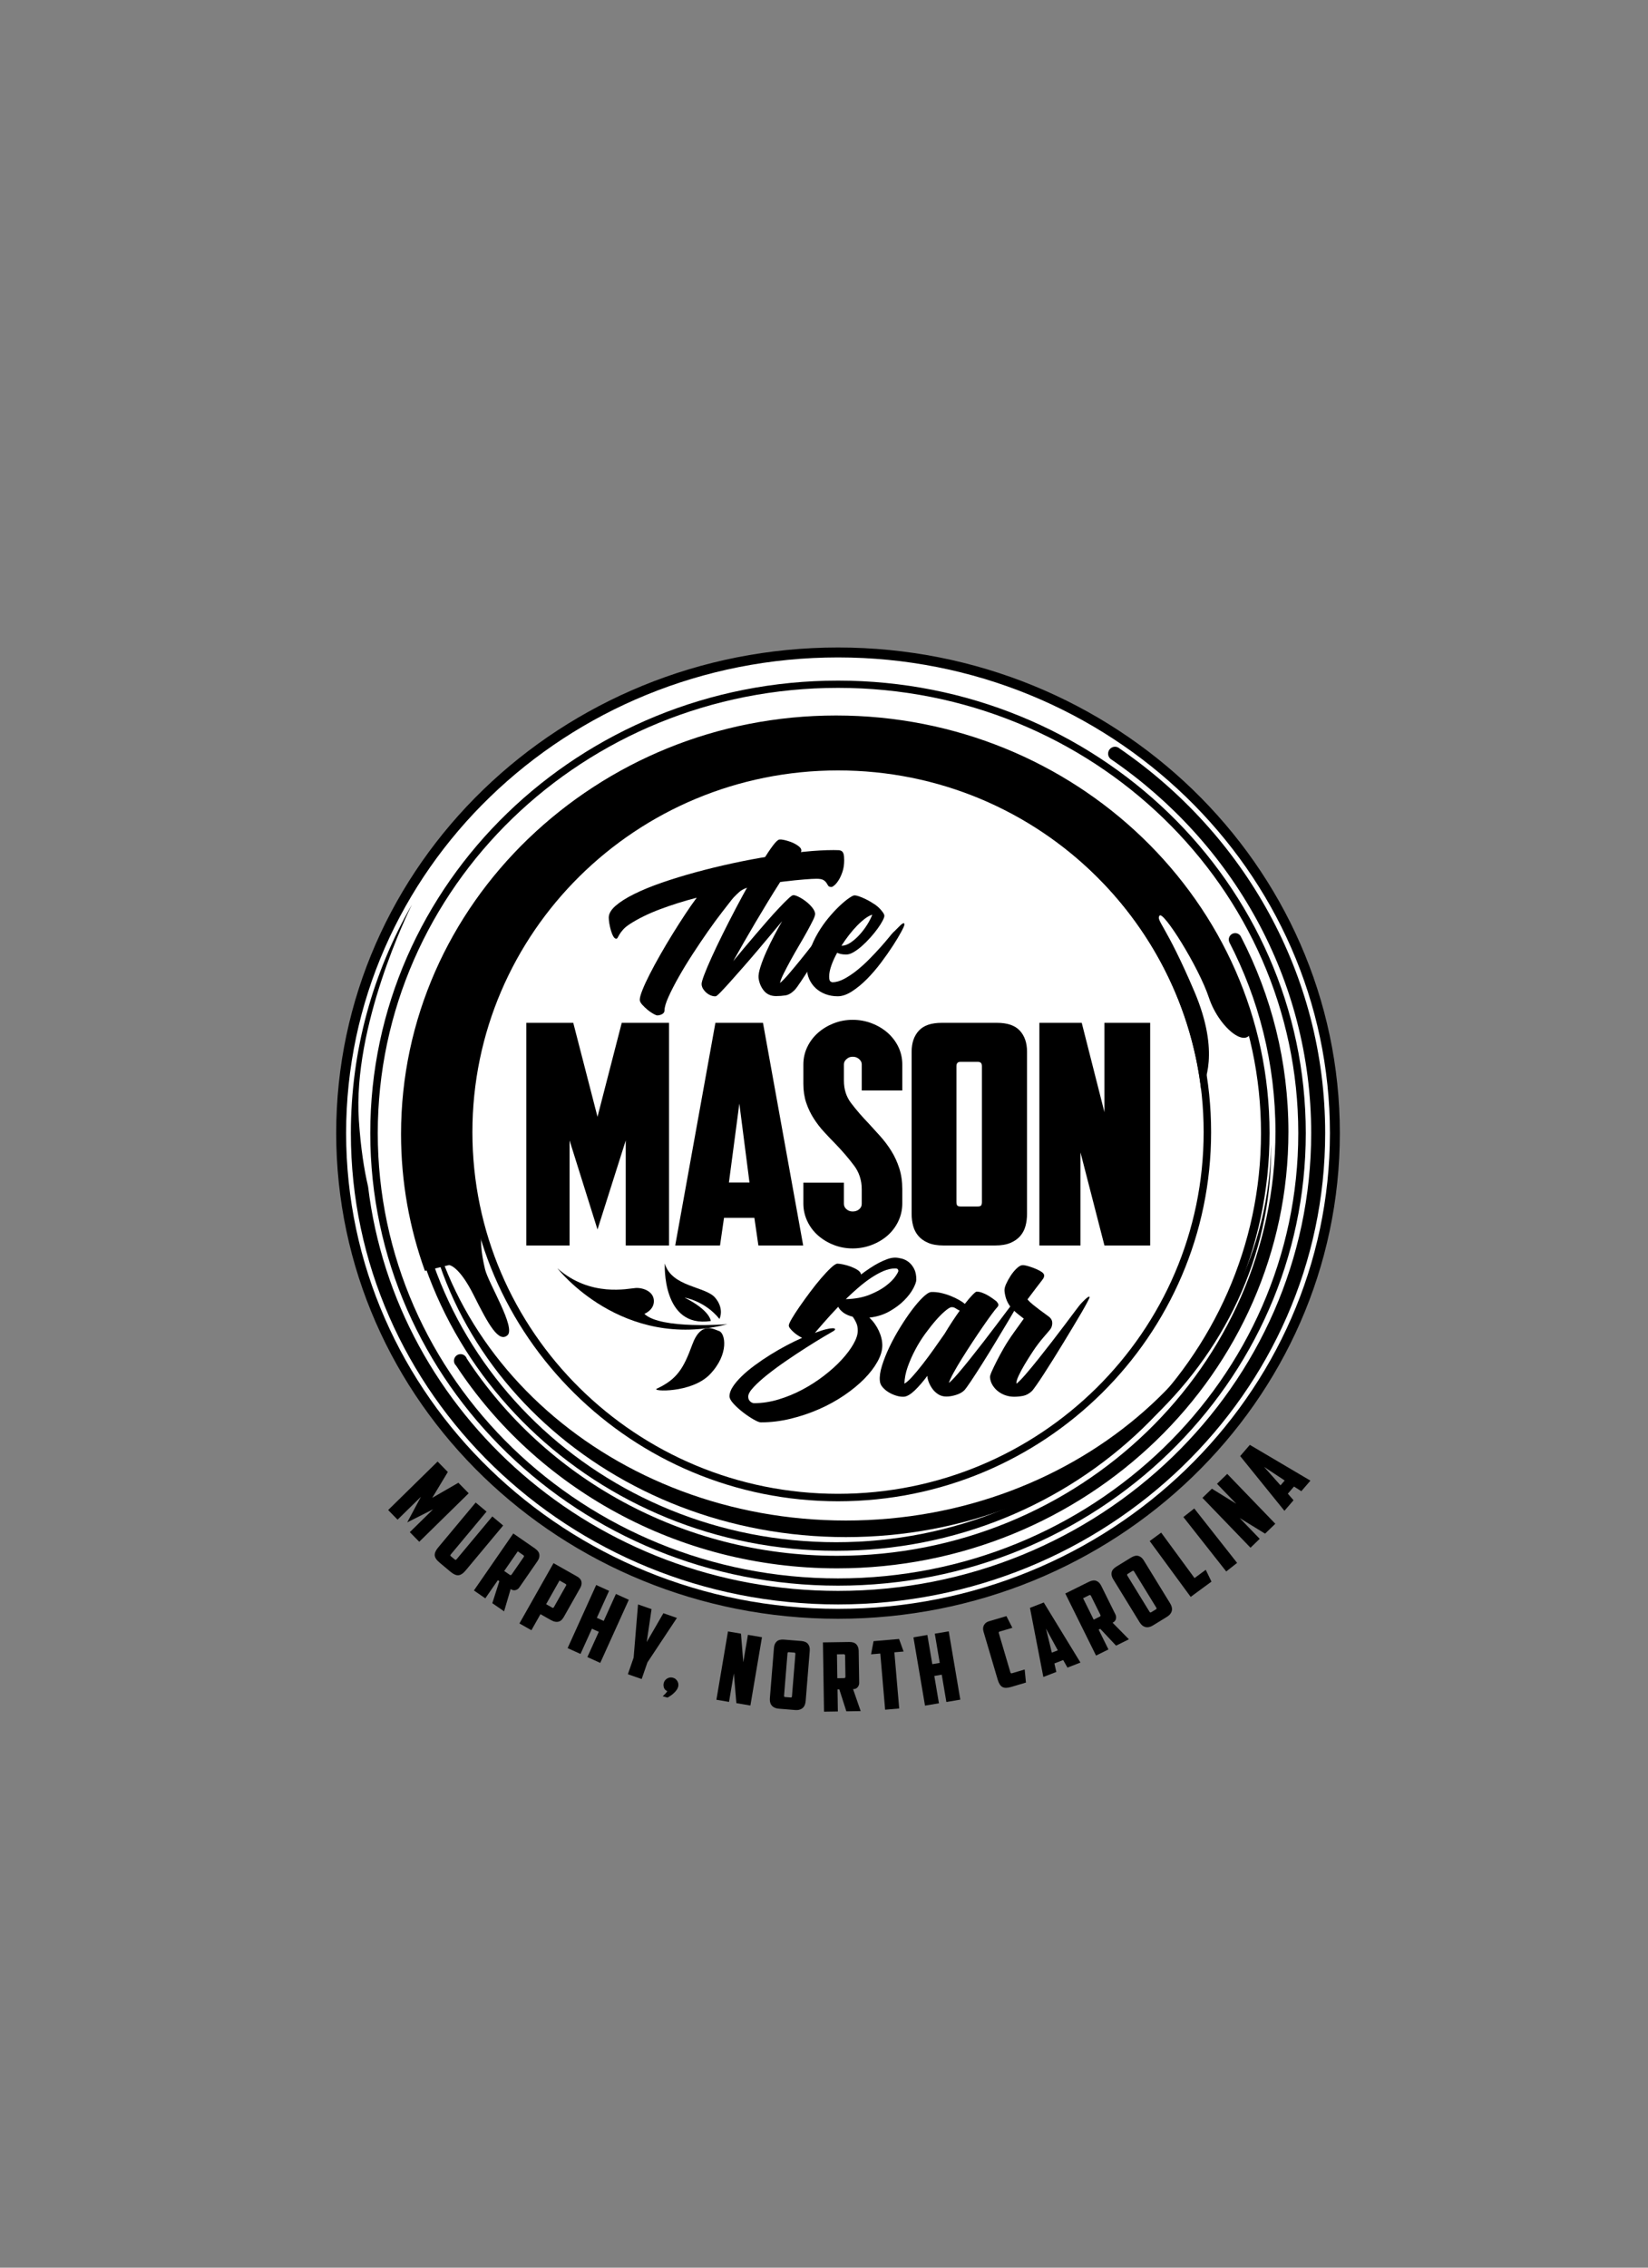 <?xml version="1.0" encoding="utf-8"?>
<!-- Generator: Adobe Illustrator 15.0.0, SVG Export Plug-In . SVG Version: 6.00 Build 0)  -->
<!DOCTYPE svg PUBLIC "-//W3C//DTD SVG 1.1//EN" "http://www.w3.org/Graphics/SVG/1.1/DTD/svg11.dtd">
<svg version="1.1" id="Layer_1" xmlns="http://www.w3.org/2000/svg" xmlns:xlink="http://www.w3.org/1999/xlink" x="0px" y="0px"
	 width="576px" height="792px" viewBox="0 0 576 792" enable-background="new 0 0 576 792" xml:space="preserve">
<rect x="0" y="0" width="576" height="792" fill="#808080" stroke="none"/>
<g>
	<path fill="#FFFFFF" stroke="#000000" stroke-width="3.467" stroke-miterlimit="10" d="M466.562,395.755
		c0-92.714-77.751-167.879-173.658-167.879c-95.913,0-173.662,75.165-173.662,167.879c0,92.717,77.749,167.88,173.662,167.88
		C388.812,563.635,466.562,488.472,466.562,395.755z"/>
	<path fill="#FFFFFF" stroke="#000000" stroke-width="2.989" stroke-miterlimit="10" d="M442.233,395.755
		c0-79.733-67.16-144.369-150.01-144.369c-82.845,0-150.011,64.636-150.011,144.369c0,79.735,67.166,144.373,150.011,144.373
		C375.073,540.128,442.233,475.49,442.233,395.755z"/>
	<path d="M295.65,531.055c-81.433,0-147.556-58.604-148.598-131.243c-0.006,0.586-0.024,1.173-0.024,1.761
		c0,74.712,66.542,135.272,148.622,135.272c82.085,0,148.627-60.561,148.627-135.272c0-0.588-0.015-1.175-0.021-1.761
		C443.217,472.451,377.09,531.055,295.65,531.055z"/>
	<path fill="none" stroke="#000000" stroke-width="2.607" stroke-miterlimit="10" d="M421.996,395.403
		c0-70.491-57.798-127.632-129.092-127.632c-71.297,0-129.095,57.141-129.095,127.632c0,70.481,57.797,127.625,129.095,127.625
		C364.198,523.028,421.996,465.885,421.996,395.403z"/>
	<path d="M291.538,250.403c-83.595,0-151.367,65.221-151.367,145.674c0,16.749,2.946,32.835,8.354,47.811l8.445-2.057
		c0,0,3.428,0.172,8.646,10.61c5.221,10.438,8.699,16.529,11.747,13.92c3.045-2.61-6.663-18.178-7.831-23.057
		c-1.458-6.082-1.671-10.458-1.17-13.596c-3.031-10.818-4.658-22.217-4.658-33.987c0-70.17,57.536-127.052,128.509-127.052
		c65.737,0,119.934,48.801,127.58,111.757c1.049-1.704,6.815-12.626-2.335-34.115c-10.001-23.489-13.482-24.79-12.18-26.531
		c1.305-1.741,13.66,17.832,17.27,28.707c3.608,10.872,14.58,19.476,15.187,9.739C420.416,296.127,361.53,250.403,291.538,250.403z"
		/>
	<path d="M292.904,237.71c-90.295,0-163.49,70.758-163.49,158.044c0,87.289,73.194,158.052,163.49,158.052
		c90.289,0,163.485-70.763,163.485-158.052C456.39,308.468,383.193,237.71,292.904,237.71z M292.904,551.267
		c-88.848,0-160.872-69.625-160.872-155.512c0-85.884,72.023-155.51,160.872-155.51c88.842,0,160.865,69.626,160.865,155.51
		C453.77,481.642,381.746,551.267,292.904,551.267z"/>
	<path d="M433.846,327.386l-0.018,0.006c-0.312-0.87-1.131-1.495-2.108-1.495c-1.239,0-2.244,1.005-2.244,2.244
		c0,0.326,0.069,0.633,0.194,0.911l-0.016,0.008c10.316,19.93,16.136,42.414,16.136,66.219c0,81.791-68.589,148.097-153.194,148.097
		c-54.462,0-102.271-27.473-129.438-68.86c-0.313-0.911-1.165-1.572-2.185-1.572c-1.277,0-2.311,1.036-2.311,2.318
		c0,0.67,0.291,1.271,0.75,1.691c27.98,42.551,77.163,70.802,133.185,70.802c87.106,0,157.729-68.266,157.729-152.476
		C450.324,370.881,444.387,347.831,433.846,327.386z"/>
	<path d="M391.332,261.437c-0.428-0.387-0.993-0.629-1.616-0.629c-1.335,0-2.415,1.083-2.415,2.417c0,0.909,0.508,1.688,1.245,2.101
		c42.197,28.969,69.735,76.586,69.735,130.429c0,88.298-74.045,159.876-165.377,159.876c-84.801,0-154.681-61.706-164.252-141.203
		c-1.38-5.895-2.577-13.462-3.224-23.117c-2.22-32.947,17.23-72.734,18.533-75.355c-13.582,23.639-21.327,50.844-21.327,79.799
		c0,90.908,76.227,164.605,170.27,164.605c94.035,0,170.265-73.697,170.265-164.605C463.169,340.302,434.801,291.26,391.332,261.437
		z"/>
</g>
<g>
	<g>
		<path d="M320.267,446.921c0,0.7-0.361,1.733-1.083,3.095c-0.722,1.367-1.777,2.751-3.172,4.156s-3.119,2.687-5.168,3.845
			c-2.051,1.157-4.378,1.881-6.988,2.171c1.395,1.323,2.497,2.861,3.309,4.617c0.81,1.759,1.212,3.465,1.212,5.116
			c0,1.735-0.558,3.616-1.687,5.642c-1.124,2.027-2.664,4.03-4.622,6.018c-1.962,1.982-4.289,3.895-6.99,5.734
			c-2.703,1.837-5.629,3.448-8.783,4.834c-3.148,1.385-6.46,2.501-9.925,3.347c-3.469,0.848-6.954,1.274-10.466,1.274
			c-0.496,0-1.34-0.345-2.53-1.023c-1.196-0.683-2.424-1.509-3.684-2.482c-1.26-0.97-2.362-1.974-3.31-3.008
			c-0.946-1.033-1.417-1.898-1.417-2.603c0-1.033,0.394-2.151,1.183-3.347c0.784-1.199,1.833-2.428,3.139-3.691
			c1.305-1.26,2.811-2.518,4.524-3.78c1.709-1.263,3.514-2.482,5.403-3.658c1.89-1.178,3.793-2.271,5.705-3.288
			c1.914-1.01,3.728-1.891,5.436-2.635c-0.492-0.246-1.01-0.547-1.551-0.898c-0.539-0.35-1.037-0.732-1.485-1.148
			c-0.45-0.41-0.835-0.812-1.146-1.206c-0.319-0.395-0.474-0.755-0.474-1.085c0-0.372,0.346-1.159,1.044-2.357
			c0.698-1.197,1.601-2.592,2.703-4.185c1.101-1.59,2.319-3.273,3.647-5.053c1.325-1.777,2.623-3.401,3.885-4.871
			c1.258-1.462,2.404-2.681,3.441-3.654c1.035-0.972,1.803-1.458,2.295-1.458c0.45,0,1.126,0.093,2.027,0.278
			c0.901,0.189,1.788,0.445,2.664,0.776c0.881,0.332,1.67,0.723,2.37,1.176c0.696,0.458,1.086,0.972,1.18,1.552
			c1.033-0.782,2.079-1.531,3.141-2.231c1.057-0.703,2.104-1.323,3.141-1.863c1.033-0.531,2.023-0.969,2.969-1.297
			c0.944-0.334,1.825-0.498,2.636-0.498c0.675,0,1.449,0.115,2.33,0.339c0.877,0.229,1.689,0.633,2.428,1.209
			c0.744,0.579,1.376,1.367,1.891,2.358C320.006,444.127,320.267,445.39,320.267,446.921z M263.604,490.07
			c2.792,0,5.632-0.434,8.512-1.302c2.878-0.867,5.658-2.012,8.339-3.441c2.678-1.422,5.201-3.046,7.561-4.866
			c2.366-1.816,4.415-3.67,6.147-5.549c1.734-1.88,3.107-3.71,4.119-5.487c1.016-1.776,1.522-3.348,1.522-4.71
			c0-1.033-0.181-1.946-0.542-2.729c-0.36-0.787-0.768-1.489-1.218-2.109c-1.351-0.329-2.457-0.816-3.308-1.456
			c-0.857-0.64-1.44-1.312-1.756-2.018c-1.892,1.984-3.555,3.806-4.996,5.457c-1.444,1.651-2.503,2.873-3.174,3.658
			c1.663-0.621,2.982-1.044,3.948-1.269c0.968-0.229,1.699-0.344,2.196-0.344c0.627,0,0.934,0.114,0.912,0.344
			c-0.022,0.225-0.216,0.443-0.576,0.647c-0.673,0.375-1.88,1.075-3.611,2.11c-1.737,1.032-3.704,2.253-5.908,3.657
			c-2.206,1.407-4.506,2.927-6.89,4.557c-2.39,1.635-4.568,3.237-6.549,4.803c-1.983,1.573-3.615,3.039-4.896,4.406
			c-1.285,1.363-1.925,2.482-1.925,3.347c0,0.705,0.226,1.26,0.676,1.675C262.636,489.866,263.11,490.07,263.604,490.07z
			 M295.618,453.738c3.195-0.08,5.95-0.589,8.272-1.521c2.316-0.928,4.22-1.961,5.705-3.099s2.586-2.22,3.309-3.256
			c0.72-1.031,1.08-1.695,1.08-1.982c0-0.205-0.065-0.401-0.202-0.591c-0.135-0.187-0.45-0.275-0.944-0.275
			c-1.261,0-2.601,0.297-4.021,0.896c-1.417,0.599-2.867,1.395-4.354,2.387c-1.487,0.993-2.983,2.138-4.491,3.442
			C298.464,451.042,297.013,452.375,295.618,453.738z"/>
		<path d="M353.898,455.328c0.044-0.048,0.237-0.252,0.569-0.609c0.335-0.357,0.692-0.715,1.073-1.071
			c0.383-0.357,0.719-0.635,1.003-0.824c0.288-0.193,0.43-0.143,0.43,0.144c0,0.188-0.43,1.085-1.288,2.682
			c-0.859,1.604-1.967,3.534-3.329,5.799c-1.357,2.266-2.838,4.723-4.435,7.369c-1.599,2.65-3.139,5.144-4.617,7.482
			c-1.477,2.339-2.791,4.366-3.938,6.083c-1.143,1.717-1.932,2.789-2.362,3.223c-0.665,0.663-1.611,1.19-2.825,1.573
			c-1.218,0.383-2.35,0.572-3.399,0.572c-1.1,0-2.053-0.261-2.862-0.789c-0.814-0.523-1.492-1.167-2.041-1.933
			c-0.549-0.762-0.979-1.563-1.289-2.396c-0.312-0.833-0.465-1.541-0.465-2.109c-1.529,2.049-3.006,3.755-4.435,5.118
			c-1.435,1.358-2.676,2.084-3.724,2.181c-0.81,0.047-1.693-0.071-2.647-0.357c-0.957-0.286-1.85-0.68-2.685-1.182
			c-0.837-0.503-1.552-1.097-2.147-1.79c-0.596-0.69-0.919-1.441-0.964-2.253c-0.146-1.433,0.104-3.188,0.749-5.261
			c0.644-2.074,1.515-4.26,2.612-6.547c1.099-2.293,2.336-4.558,3.724-6.803c1.384-2.238,2.752-4.268,4.112-6.081
			c1.363-1.812,2.65-3.305,3.864-4.474c1.22-1.17,2.184-1.778,2.9-1.824c1.095-0.049,2.229,0.057,3.401,0.322
			c1.164,0.261,2.291,0.607,3.363,1.037c1.071,0.429,2.049,0.894,2.933,1.395c0.88,0.5,1.563,0.967,2.041,1.395
			c1.003-1.287,1.885-2.324,2.647-3.115c0.764-0.783,1.265-1.176,1.502-1.176c0.574,0,1.217,0.13,1.934,0.393
			c0.715,0.263,1.395,0.583,2.04,0.966c0.644,0.383,1.229,0.762,1.753,1.145c0.525,0.383,0.904,0.669,1.145,0.858
			c0.429,0.479,0.671,0.873,0.717,1.18c0.046,0.312-0.144,0.68-0.572,1.108c-0.288,0.292-0.871,1.028-1.754,2.222
			c-0.886,1.19-1.91,2.634-3.078,4.331c-1.172,1.691-2.397,3.521-3.686,5.473c-1.285,1.959-2.505,3.854-3.649,5.688
			c-1.146,1.838-2.139,3.521-2.972,5.046c-0.835,1.531-1.37,2.697-1.611,3.509c0-0.046,0.023-0.071,0.073-0.071
			c0.762-0.623,1.801-1.691,3.115-3.219c1.309-1.528,2.727-3.249,4.256-5.157c1.527-1.906,3.101-3.91,4.725-6.012
			c1.619-2.098,3.126-4.066,4.506-5.903c1.386-1.834,2.58-3.424,3.579-4.758C352.898,456.569,353.562,455.711,353.898,455.328z
			 M316.106,483.24c0.719-0.379,1.624-1.18,2.72-2.396c1.1-1.216,2.291-2.65,3.578-4.295c1.291-1.645,2.6-3.412,3.938-5.297
			c1.336-1.885,2.601-3.686,3.795-5.403c0.858-1.431,1.741-2.84,2.646-4.224c0.904-1.379,1.79-2.67,2.648-3.865
			c-0.479-0.237-0.957-0.507-1.433-0.82c-0.476-0.311-0.977-0.441-1.502-0.396c-0.43,0.05-1.134,0.479-2.112,1.293
			c-0.978,0.81-2.06,1.894-3.256,3.252c-1.191,1.359-2.434,2.928-3.722,4.688c-1.291,1.768-2.457,3.638-3.504,5.619
			c-1.05,1.981-1.932,3.983-2.652,6.01C316.537,479.435,316.154,481.381,316.106,483.24z"/>
		<path d="M377.655,455.47c0.048-0.046,0.241-0.25,0.574-0.608c0.332-0.357,0.691-0.715,1.072-1.072
			c0.383-0.357,0.729-0.634,1.042-0.822c0.307-0.191,0.462-0.144,0.462,0.145c0,0.142-0.25,0.688-0.751,1.644
			c-0.502,0.956-1.18,2.171-2.038,3.651c-0.86,1.477-1.838,3.126-2.937,4.938c-1.098,1.813-2.233,3.686-3.399,5.619
			c-1.169,1.931-2.337,3.826-3.506,5.686c-1.172,1.863-2.257,3.569-3.259,5.118c-0.999,1.554-1.872,2.854-2.61,3.901
			c-0.74,1.052-1.252,1.742-1.538,2.074c-1.001,0.959-2.04,1.542-3.112,1.757c-1.077,0.214-2.138,0.321-3.188,0.321
			c-1.001,0-1.978-0.153-2.933-0.465c-0.956-0.312-1.827-0.766-2.61-1.362c-0.792-0.594-1.447-1.309-1.971-2.146
			c-0.525-0.833-0.837-1.752-0.932-2.757c-0.048-0.379,0.155-1.082,0.608-2.11c0.454-1.022,1.041-2.242,1.754-3.647
			c0.717-1.409,1.54-2.926,2.468-4.544c0.932-1.624,2.135-3.475,3.615-5.549c1.479-2.078,2.601-3.637,3.364-4.688
			c-0.812-0.62-1.587-1.227-2.325-1.823c-0.742-0.598-1.418-1.256-2.04-1.972c-0.621-0.715-1.136-1.537-1.54-2.467
			c-0.405-0.931-0.68-2.014-0.824-3.253c-0.095-0.721,0.086-1.579,0.54-2.58c0.452-1,1.002-1.992,1.644-2.973
			c0.646-0.975,1.336-1.809,2.078-2.503c0.738-0.69,1.371-1.062,1.897-1.108c0.427-0.047,0.99,0.024,1.681,0.214
			c0.691,0.191,1.395,0.419,2.111,0.68c0.714,0.265,1.37,0.549,1.965,0.858c0.6,0.312,1.015,0.562,1.254,0.751
			c0.478,0.383,0.704,0.776,0.68,1.182c-0.023,0.406-0.177,0.802-0.463,1.183c-0.099,0.145-0.348,0.476-0.753,1.001
			c-0.402,0.526-0.88,1.145-1.431,1.859c-0.551,0.716-1.108,1.458-1.681,2.222c-0.574,0.762-1.075,1.431-1.504,2.004
			c0.476,0.572,1.096,1.17,1.861,1.786c0.764,0.623,1.525,1.218,2.289,1.793c0.762,0.573,1.479,1.094,2.147,1.573
			c0.667,0.476,1.143,0.837,1.431,1.074c0.667,0.619,0.978,1.357,0.932,2.216c-0.049,0.858-0.335,1.599-0.86,2.221
			c-0.286,0.333-1.061,1.243-2.324,2.72c-1.263,1.479-2.435,3.031-3.507,4.651c-1.073,1.622-2.053,3.172-2.937,4.652
			c-0.882,1.479-1.599,2.817-2.146,4.01c-0.551,1.19-0.8,2.074-0.751,2.646v0.071c0.048,0,0.118-0.047,0.213-0.144
			c0.763-0.618,1.802-1.695,3.113-3.223c1.312-1.522,2.732-3.243,4.259-5.148c1.527-1.91,3.103-3.913,4.725-6.013
			c1.622-2.099,3.126-4.068,4.51-5.904c1.383-1.838,2.575-3.427,3.576-4.76C376.656,456.711,377.324,455.853,377.655,455.47z"/>
	</g>
	<g>
		<path d="M290.624,309.782c-0.593,0-0.981-0.148-1.159-0.443c-0.183-0.295-0.387-0.623-0.613-0.988
			c-0.23-0.365-0.582-0.693-1.059-0.988c-0.476-0.295-1.283-0.445-2.421-0.445c-0.908,0-2.353,0.08-4.327,0.239
			c-1.978,0.158-4.309,0.399-6.987,0.716c-2.687,0.317-5.651,0.727-8.899,1.227c-3.25,0.501-5.487,1.296-6.715,2.386
			c-1.227,1.09-2.146,2.034-2.76,2.829c-0.614,0.796-1.682,2.171-3.206,4.123c-1.524,1.958-3.17,4.194-4.942,6.717
			c-1.771,2.521-3.567,5.181-5.384,7.977c-1.819,2.794-3.455,5.478-4.907,8.044c-1.458,2.566-2.648,4.885-3.582,6.956
			c-0.932,2.065-1.396,3.622-1.396,4.668c0,0.634-0.286,1.099-0.855,1.396c-0.565,0.297-1.125,0.443-1.668,0.443
			c-0.273,0-0.751-0.193-1.433-0.58c-0.68-0.384-1.363-0.864-2.043-1.429c-0.684-0.571-1.296-1.161-1.845-1.774
			c-0.541-0.614-0.816-1.17-0.816-1.671c0-0.726,0.319-1.885,0.957-3.476c0.632-1.591,1.485-3.432,2.556-5.521
			c1.064-2.089,2.293-4.353,3.68-6.785c1.389-2.432,2.816-4.84,4.294-7.226c1.477-2.386,2.942-4.681,4.4-6.887
			c1.453-2.202,2.794-4.123,4.021-5.76c-4.546,1.182-8.841,2.534-12.885,4.058c-4.045,1.522-7.545,3.237-10.5,5.148
			c-1.046,0.68-1.841,1.339-2.386,1.976c-0.545,0.638-0.955,1.181-1.227,1.637c-0.273,0.452-0.476,0.816-0.616,1.09
			c-0.135,0.273-0.317,0.408-0.543,0.408c-0.365,0-0.704-0.284-1.021-0.851c-0.321-0.569-0.594-1.25-0.82-2.047
			c-0.226-0.793-0.406-1.601-0.545-2.419c-0.135-0.818-0.204-1.5-0.204-2.043c0-1.365,0.794-2.738,2.384-4.127
			c1.593-1.385,3.762-2.76,6.511-4.123c2.751-1.363,5.968-2.683,9.648-3.956c3.682-1.272,7.601-2.475,11.761-3.613
			c4.158-1.136,8.441-2.18,12.851-3.135c4.406-0.955,8.737-1.772,12.988-2.455c4.247-0.682,8.305-1.216,12.169-1.603
			c3.862-0.386,7.295-0.58,10.293-0.58c0.68,0,1.248,0.011,1.704,0.035c0.45,0.024,0.827,0.137,1.125,0.341
			c0.295,0.204,0.512,0.547,0.648,1.024c0.135,0.474,0.201,1.192,0.201,2.146c0,1.5-0.191,2.829-0.578,3.988
			s-0.831,2.138-1.329,2.933c-0.501,0.794-0.989,1.396-1.466,1.804C291.203,309.576,290.85,309.782,290.624,309.782z"/>
		<path d="M293.896,316.94c0.044-0.043,0.214-0.237,0.509-0.58c0.297-0.339,0.625-0.682,0.99-1.022
			c0.362-0.341,0.692-0.602,0.987-0.784c0.297-0.181,0.441-0.137,0.441,0.137c0,0.182-0.418,1.035-1.26,2.555
			c-0.839,1.524-1.896,3.365-3.168,5.523c-1.276,2.158-2.684,4.499-4.227,7.021c-1.546,2.522-3.024,4.899-4.431,7.124
			c-1.411,2.228-2.66,4.16-3.75,5.796c-1.092,1.637-1.843,2.658-2.251,3.066c-1.09,1.092-2.171,1.717-3.237,1.874
			c-1.07,0.16-2.147,0.241-3.239,0.241c-1.819,0-3.239-0.624-4.26-1.874c-1.022-1.25-1.649-2.74-1.875-4.466
			c-0.091-0.908,0.137-2.217,0.682-3.921c0.545-1.705,1.249-3.513,2.115-5.419c0.862-1.91,1.795-3.806,2.796-5.694
			c0.999-1.885,1.883-3.485,2.658-4.805c-1.137,1.363-2.466,2.955-3.99,4.772c-1.522,1.819-3.101,3.693-4.737,5.625
			c-1.635,1.932-3.283,3.841-4.942,5.726c-1.659,1.887-3.159,3.578-4.499,5.08c-1.341,1.499-2.466,2.716-3.376,3.646
			c-0.909,0.934-1.476,1.398-1.704,1.398c-0.408,0.045-0.888-0.024-1.431-0.204c-0.545-0.181-1.057-0.454-1.533-0.819
			c-0.476-0.361-0.91-0.818-1.296-1.363c-0.387-0.545-0.604-1.134-0.649-1.772c-0.044-0.499,0.248-1.591,0.888-3.273
			c0.634-1.681,1.509-3.748,2.623-6.201c1.114-2.456,2.408-5.171,3.884-8.148c1.48-2.977,3.013-5.977,4.604-9
			c1.589-3.022,3.191-5.964,4.807-8.828c1.611-2.864,3.113-5.41,4.497-7.636c1.387-2.226,2.594-4.023,3.615-5.386
			c1.023-1.364,1.783-2.067,2.284-2.113c0.5-0.045,1.081,0.011,1.735,0.169c0.664,0.161,1.321,0.354,1.981,0.58
			c0.656,0.228,1.249,0.489,1.77,0.784c0.523,0.297,0.92,0.558,1.197,0.784c0.542,0.41,0.86,0.82,0.952,1.229
			s-0.067,0.886-0.478,1.431c-0.955,1.136-2.034,2.581-3.236,4.329c-1.207,1.75-2.49,3.693-3.853,5.83
			c-1.365,2.136-2.772,4.396-4.227,6.785c-1.455,2.384-2.889,4.77-4.296,7.156c-1.409,2.388-2.772,4.729-4.09,7.021
			c-1.318,2.296-2.523,4.42-3.611,6.374c0.999-1.227,2.169-2.634,3.509-4.227c1.338-1.589,2.727-3.226,4.16-4.907
			c1.433-1.683,2.875-3.352,4.329-5.013c1.455-1.659,2.794-3.135,4.019-4.43c1.229-1.294,2.273-2.352,3.139-3.17
			c0.864-0.818,1.453-1.252,1.771-1.296c0.41-0.045,1.035,0.137,1.876,0.545c0.84,0.41,1.68,0.932,2.522,1.569
			c0.838,0.636,1.579,1.34,2.213,2.113c0.638,0.773,1.002,1.5,1.092,2.182c0.046,0.456-0.202,1.236-0.749,2.352
			c-0.545,1.113-1.24,2.432-2.078,3.954c-0.842,1.524-1.773,3.148-2.796,4.874c-1.023,1.728-1.987,3.421-2.898,5.08
			c-0.908,1.659-1.715,3.194-2.419,4.601c-0.706,1.409-1.148,2.522-1.331,3.339h0.071c0.726-0.588,1.714-1.611,2.962-3.065
			c1.25-1.455,2.616-3.092,4.092-4.909s2.989-3.726,4.531-5.726c1.546-2.001,2.979-3.875,4.296-5.625
			c1.316-1.75,2.454-3.261,3.411-4.535C292.938,318.121,293.575,317.305,293.896,316.94z"/>
		<path d="M312.164,325.666c0.41-0.363,0.84-0.784,1.296-1.26c0.454-0.478,0.873-0.896,1.26-1.261
			c0.386-0.365,0.714-0.591,0.989-0.682c0.273-0.091,0.408,0.045,0.408,0.408c0,0.319-0.364,1.159-1.09,2.523
			c-0.728,1.363-1.693,2.977-2.898,4.839c-1.205,1.865-2.59,3.841-4.157,5.931c-1.569,2.091-3.214,4.009-4.943,5.751
			c-1.727,1.743-3.475,3.187-5.248,4.328c-1.773,1.145-3.435,1.715-4.979,1.715c-1.546,0-2.977-0.25-4.294-0.75
			c-1.32-0.5-2.455-1.192-3.409-2.08c-0.953-0.886-1.702-1.931-2.251-3.135c-0.545-1.203-0.816-2.512-0.816-3.921
			c0-2.136,0.362-4.236,1.09-6.307c0.726-2.065,1.648-4.043,2.762-5.931c1.112-1.885,2.328-3.624,3.647-5.213
			c1.319-1.591,2.601-2.977,3.852-4.16c1.25-1.181,2.352-2.102,3.307-2.76c0.953-0.66,1.613-0.99,1.976-0.99
			c0.363,0,0.82,0.093,1.363,0.273c0.545,0.184,1.125,0.408,1.739,0.682c0.612,0.273,1.216,0.569,1.807,0.886
			c0.589,0.319,1.113,0.638,1.567,0.953c0.273,0.137,0.636,0.375,1.092,0.718c0.454,0.339,0.886,0.728,1.294,1.157
			c0.41,0.432,0.775,0.877,1.092,1.331c0.319,0.454,0.478,0.84,0.478,1.157c0,0.365-0.215,0.955-0.648,1.773
			c-0.434,0.819-1.012,1.727-1.735,2.727c-0.731,0.999-1.571,2.034-2.524,3.101c-0.953,1.068-1.92,2.034-2.896,2.898
			c-0.978,0.864-1.945,1.581-2.898,2.147c-0.953,0.569-1.819,0.854-2.59,0.854c-0.773,0-1.411-0.057-1.909-0.171
			c-0.503-0.113-0.933-0.263-1.298-0.441c-0.86,1.553-1.545,3.05-2.041,4.492c-0.502,1.441-0.753,2.712-0.753,3.81
			c0,0.917,0.139,1.477,0.41,1.683c0.273,0.206,0.521,0.308,0.749,0.308c1.271,0,2.648-0.397,4.125-1.192s2.953-1.783,4.432-2.964
			c1.475-1.183,2.918-2.49,4.329-3.923c1.407-1.429,2.692-2.794,3.854-4.09c1.155-1.294,2.121-2.42,2.896-3.374
			C311.367,326.554,311.889,325.941,312.164,325.666z M304.871,319.463c-0.776,0.229-1.615,0.682-2.525,1.363
			c-0.909,0.682-1.843,1.513-2.792,2.488c-0.957,0.979-1.901,2.069-2.831,3.272c-0.934,1.207-1.807,2.444-2.625,3.715h0.069
			c0.997,0,2.053-0.374,3.168-1.123c1.114-0.751,2.171-1.681,3.168-2.796c1.003-1.112,1.887-2.293,2.662-3.543
			C303.936,321.588,304.503,320.464,304.871,319.463z"/>
	</g>
	<g>
		<polygon points="208.835,390.053 200.361,357.228 183.949,357.228 183.949,434.993 199.074,434.993 199.074,398.309 
			208.835,429.415 218.705,398.309 218.705,434.993 233.826,434.993 233.826,357.228 217.31,357.228 		"/>
		<path d="M250.046,357.228l-14.049,77.766h15.658l1.394-9.651h10.619l1.396,9.651h15.66l-14.053-77.766H250.046z M254.767,413.005
			l3.645-27.565l3.544,27.565H254.767z"/>
		<path d="M348.45,357.228h-19.305c-3.648,0-6.314,0.912-7.991,2.735c-1.683,1.826-2.525,4.274-2.525,7.346v56.641
			c0,1.5,0.178,2.911,0.537,4.235s0.968,2.485,1.827,3.484c0.857,1.002,1.996,1.809,3.43,2.415c1.431,0.609,3.222,0.909,5.367,0.909
			h18.018c2.147,0,3.928-0.3,5.366-0.909c1.427-0.606,2.57-1.413,3.43-2.415c0.857-0.999,1.465-2.16,1.823-3.484
			s0.536-2.735,0.536-4.235v-56.641c0-3.071-0.844-5.52-2.52-7.346C354.761,358.14,352.097,357.228,348.45,357.228z
			 M343.196,419.763c0,0.576-0.092,0.985-0.268,1.236c-0.184,0.248-0.591,0.371-1.235,0.371h-5.901
			c-0.642,0-1.054-0.123-1.232-0.371c-0.181-0.251-0.268-0.66-0.268-1.236v-47.412c0-1,0.463-1.498,1.396-1.498h6.111
			c0.928,0,1.396,0.498,1.396,1.498V419.763z"/>
		<polygon points="386.016,357.228 386.016,388.441 378.081,357.228 363.274,357.228 363.274,434.993 377.646,434.993 
			377.646,402.493 386.016,434.993 402.001,434.993 402.001,357.228 		"/>
		<path d="M310.23,360.698c-1.572-1.381-3.436-2.49-5.535-3.297c-2.108-0.813-4.357-1.223-6.682-1.223
			c-2.33,0-4.561,0.412-6.634,1.227c-2.068,0.816-3.905,1.928-5.461,3.302c-1.586,1.395-2.849,3.064-3.756,4.956
			c-0.912,1.902-1.375,3.957-1.375,6.105v6.81c0,2.397,0.336,4.616,1.003,6.588c0.653,1.944,1.545,3.797,2.639,5.502
			c1.077,1.678,2.301,3.266,3.647,4.72c1.299,1.408,2.625,2.796,3.964,4.159c2.366,2.446,4.543,4.98,6.466,7.54
			c1.783,2.37,2.685,5.148,2.685,8.253v5.106c0,0.762-0.275,1.355-0.866,1.868c-0.629,0.545-1.385,0.807-2.311,0.807
			c-0.841,0-1.556-0.266-2.181-0.812c-0.594-0.521-0.873-1.122-0.873-1.898v-7.37h-14.173v7.301c0,2.144,0.462,4.213,1.372,6.146
			c0.906,1.932,2.174,3.615,3.758,5.009c1.565,1.379,3.404,2.49,5.463,3.296c2.068,0.816,4.298,1.23,6.634,1.23
			c2.326,0,4.578-0.413,6.684-1.225c2.103-0.808,3.966-1.92,5.535-3.3c1.586-1.397,2.85-3.083,3.761-5.011
			c0.908-1.938,1.371-4.006,1.371-6.146v-5.097c0-2.611-0.354-5.045-1.059-7.245c-0.703-2.17-1.633-4.189-2.766-6.004
			c-1.112-1.784-2.397-3.503-3.82-5.1c-1.387-1.559-2.75-3.057-4.108-4.519c-2.285-2.361-4.356-4.76-6.157-7.132
			c-1.678-2.208-2.494-4.771-2.494-7.836v-5.665c0-0.696,0.282-1.278,0.888-1.825c0.637-0.578,1.325-0.845,2.166-0.845
			c0.912,0,1.661,0.275,2.287,0.842c0.606,0.554,0.89,1.134,0.89,1.829v9.11h14.174v-9.11c0-2.146-0.464-4.196-1.375-6.102
			C313.081,363.762,311.82,362.098,310.23,360.698z"/>
	</g>
	<g>
		<g>
			<path d="M225.218,458.879c0,0,3.456-1.344,3.321-4.625c-0.135-3.283-3.85-4.562-6.358-4.411
				c-2.498,0.139-15.738,3.368-27.339-6.859c0,0,22.474,28.982,59.417,19.503C254.273,462.466,230.978,464.401,225.218,458.879z"/>
		</g>
		<g>
			<path d="M239.286,453.2c0,0,7.08,1.119,12.169,7.452c0,0,1.856-3.489-1.525-7.454c-3.393-3.959-15.208-3.69-17.579-11.921
				c0,0-1.134,22.743,16.083,20.093C248.433,461.37,248.242,457.679,239.286,453.2z"/>
		</g>
		<g>
			<g>
				<path d="M248.114,480.014c6.896-7.174,5.35-14.529,3.169-15.154c-1.525-0.447-6.23-3.706-9.318,4.735
					c-3.075,8.438-5.374,12.124-12.408,15.419C227.461,485.998,241.707,486.676,248.114,480.014z"/>
			</g>
		</g>
	</g>
</g>
<path d="M147.112,522.763l-8.15,7.99l-3.294-3.36l17.278-16.938l3.575,3.646l-5.447,9.031l9.138-5.267l3.598,3.671l-17.278,16.938
	l-3.294-3.36l8.151-7.99l-9.061,4.583L147.112,522.763z"/>
<path d="M153.643,545.76c-1.076-0.898-1.643-1.748-1.698-2.549c-0.056-0.801,0.344-1.713,1.2-2.738l13.114-15.701l3.791,3.166
	l-12.451,14.908c-0.114,0.137-0.179,0.257-0.192,0.36c-0.015,0.104,0.055,0.221,0.209,0.349l1.306,1.091
	c0.154,0.129,0.28,0.177,0.38,0.144c0.099-0.032,0.206-0.117,0.32-0.254l12.451-14.907l3.791,3.166l-13.114,15.702
	c-0.855,1.024-1.683,1.58-2.48,1.668c-0.798,0.087-1.735-0.318-2.811-1.217L153.643,545.76z"/>
<path d="M181.481,554.462c-0.303,0.439-0.733,0.738-1.288,0.895c-0.555,0.158-1.125,0.034-1.711-0.371l-2.297,7.784l-4.118-2.846
	l2.461-7.671l-0.521-0.36l-4.383,6.342l-3.981-2.751l13.757-19.904l7.55,5.218c0.933,0.646,1.454,1.35,1.562,2.114
	c0.107,0.764-0.111,1.539-0.655,2.326L181.481,554.462z M180.972,541.817l-4.744,6.863l1.95,1.347
	c0.256,0.178,0.479,0.129,0.669-0.146l4.174-6.04c0.19-0.274,0.156-0.501-0.1-0.678L180.972,541.817z"/>
<path d="M201.743,550.628c0.833,0.471,1.326,1.057,1.479,1.757s0.011,1.438-0.427,2.213l-5.703,10.079
	c-0.23,0.406-0.484,0.755-0.763,1.044c-0.279,0.29-0.606,0.495-0.98,0.615c-0.375,0.12-0.797,0.144-1.267,0.069
	c-0.47-0.074-0.995-0.275-1.576-0.604l-3.602-2.038l-3.172,5.606l-4.183-2.366l11.914-21.06L201.743,550.628z M195.561,552
	l-4.684,8.278l2.091,1.184c0.174,0.098,0.305,0.128,0.392,0.087c0.086-0.04,0.174-0.138,0.262-0.293l4.207-7.437
	c0.153-0.271,0.104-0.478-0.147-0.62L195.561,552z"/>
<path d="M209.796,580.779l-4.5-2.038l3.993-8.815l-2.402-1.088l-3.993,8.816l-4.5-2.038l9.982-22.041l4.499,2.038l-4.268,9.424
	l2.402,1.088l4.268-9.424l4.5,2.037L209.796,580.779z"/>
<path d="M224.272,586.414l-4.824-1.675l2.014-5.801l1.539-18.578l4.729,1.642l-1.694,11.494l5.824-10.061l4.729,1.642
	l-10.304,15.535L224.272,586.414z"/>
<path d="M232.007,587.754c0.193-0.686,0.605-1.204,1.237-1.559c0.631-0.354,1.29-0.434,1.975-0.24
	c0.685,0.193,1.204,0.606,1.558,1.237c0.353,0.632,0.434,1.29,0.24,1.976c-0.103,0.364-0.289,0.733-0.556,1.108
	c-0.268,0.375-0.581,0.727-0.938,1.053c-0.358,0.327-0.731,0.626-1.121,0.897c-0.389,0.272-0.759,0.497-1.109,0.676l-1.67-0.472
	c0.304-0.261,0.596-0.537,0.875-0.828c0.278-0.291,0.522-0.604,0.733-0.938c-0.612-0.288-1.008-0.712-1.185-1.271
	C231.869,588.836,231.856,588.289,232.007,587.754z"/>
<path d="M254.439,569.798l4.541,0.77l0.811,9.988l1.624-9.575l4.903,0.832l-4.046,23.855l-4.902-0.832l-0.875-10.405l-1.691,9.97
	l-4.409-0.748L254.439,569.798z"/>
<path d="M281.591,594.086c-0.038,0.465-0.129,0.898-0.273,1.3c-0.145,0.401-0.362,0.747-0.653,1.035
	c-0.292,0.289-0.667,0.51-1.125,0.662c-0.459,0.152-1.021,0.201-1.686,0.147l-5.588-0.454c-0.666-0.054-1.212-0.193-1.64-0.418
	c-0.429-0.225-0.763-0.503-1.004-0.835s-0.4-0.707-0.478-1.127c-0.078-0.419-0.097-0.862-0.06-1.327l1.427-17.563
	c0.078-0.953,0.4-1.692,0.967-2.216c0.566-0.522,1.416-0.738,2.547-0.646l5.988,0.486c1.131,0.093,1.934,0.442,2.409,1.05
	c0.475,0.608,0.674,1.389,0.596,2.343L281.591,594.086z M275.711,577.033c-0.289-0.023-0.445,0.12-0.471,0.431l-1.195,14.702
	c-0.014,0.178,0.003,0.308,0.052,0.39c0.049,0.082,0.173,0.131,0.373,0.147l1.83,0.148c0.199,0.017,0.33-0.012,0.392-0.085
	c0.061-0.073,0.1-0.198,0.114-0.376l1.195-14.702c0.025-0.311-0.107-0.478-0.395-0.501L275.711,577.033z"/>
<path d="M300.298,587.78c0.008,0.534-0.168,1.026-0.528,1.477c-0.359,0.451-0.896,0.682-1.607,0.693l2.657,7.668l-5.006,0.079
	l-2.457-7.672l-0.634,0.01l0.121,7.708l-4.839,0.076l-0.379-24.193l9.177-0.144c1.134-0.018,1.967,0.253,2.499,0.812
	c0.531,0.56,0.805,1.317,0.82,2.273L300.298,587.78z M292.53,577.788l0.131,8.343l2.37-0.037c0.311-0.005,0.464-0.174,0.459-0.508
	l-0.115-7.342c-0.005-0.333-0.164-0.498-0.475-0.493L292.53,577.788z"/>
<path d="M314.235,572.42l1.585,4.386l-3.226,0.277l1.692,19.618l-4.921,0.425l-1.692-19.618l-3.226,0.278l0.877-4.598
	L314.235,572.42z"/>
<path d="M335.642,593.613l-4.87,0.826l-1.618-9.542l-2.6,0.441l1.618,9.542l-4.869,0.826l-4.047-23.855l4.87-0.826l1.73,10.2
	l2.6-0.441l-1.73-10.2l4.87-0.825L335.642,593.613z"/>
<path d="M353.399,589.186c-1.345,0.397-2.365,0.397-3.062,0c-0.698-0.396-1.235-1.235-1.614-2.516l-4.956-16.771
	c-0.271-0.918-0.219-1.699,0.159-2.345c0.378-0.645,0.951-1.081,1.719-1.309l6.113-1.807l2.077,4.085l-4.449,1.314
	c-0.277,0.082-0.371,0.272-0.283,0.571l4.039,13.666c0.089,0.299,0.271,0.407,0.549,0.325l4.448-1.315l0.445,4.567L353.399,589.186z
	"/>
<path d="M368.523,580.976l0.682,2.958l-4.542,1.762l-4.677-24.139l4.822-1.871l12.828,20.976l-4.542,1.763l-1.491-2.643
	L368.523,580.976z M367.633,577.205l2.085-0.81l-4.13-7.598L367.633,577.205z"/>
<path d="M389.863,563.875c0.237,0.479,0.29,0.998,0.158,1.561c-0.131,0.562-0.516,1-1.153,1.316l5.697,5.78l-4.485,2.224
	l-5.518-5.869l-0.568,0.282l3.425,6.906l-4.335,2.15l-10.749-21.678l8.223-4.077c1.017-0.504,1.886-0.618,2.606-0.342
	c0.72,0.275,1.293,0.843,1.718,1.699L389.863,563.875z M378.554,558.195l3.706,7.475l2.123-1.053
	c0.279-0.138,0.345-0.356,0.196-0.655l-3.262-6.578c-0.148-0.299-0.361-0.38-0.641-0.241L378.554,558.195z"/>
<path d="M408.972,559.976c0.245,0.398,0.427,0.803,0.548,1.211c0.12,0.409,0.148,0.816,0.084,1.222s-0.237,0.805-0.518,1.198
	c-0.28,0.395-0.705,0.766-1.273,1.115l-4.778,2.933c-0.569,0.35-1.093,0.561-1.57,0.632c-0.479,0.071-0.913,0.045-1.304-0.082
	c-0.391-0.125-0.74-0.334-1.051-0.627c-0.311-0.292-0.587-0.638-0.832-1.036l-9.219-15.018c-0.5-0.815-0.677-1.602-0.527-2.358
	c0.148-0.757,0.707-1.433,1.674-2.026l5.119-3.143c0.968-0.594,1.822-0.785,2.564-0.576c0.742,0.211,1.364,0.724,1.864,1.538
	L408.972,559.976z M394.157,549.686c-0.246,0.151-0.288,0.36-0.125,0.625l7.717,12.572c0.094,0.151,0.184,0.246,0.272,0.283
	c0.088,0.037,0.217,0.003,0.388-0.102l1.564-0.96c0.171-0.104,0.26-0.205,0.266-0.301c0.007-0.095-0.036-0.219-0.129-0.37
	l-7.718-12.572c-0.163-0.265-0.368-0.322-0.614-0.171L394.157,549.686z"/>
<path d="M401.84,538.224l4.008-2.942l11.654,15.871l3.928-2.885l1.994,4.126l-7.264,5.333L401.84,538.224z"/>
<path d="M413.609,529.841l3.801-2.995l14.976,19.005l-3.802,2.995L413.609,529.841z"/>
<path d="M420.266,523.14l3.314-3.198l8.521,5.273l-6.743-6.988l3.578-3.453l16.802,17.411l-3.579,3.453l-8.895-5.469l7.021,7.276
	l-3.218,3.105L420.266,523.14z"/>
<path d="M450.116,521.683l1.99,2.29l-3.183,3.689l-15.465-19.115l3.379-3.916l21.177,12.494l-3.183,3.689l-2.558-1.634
	L450.116,521.683z M447.559,518.771l1.461-1.693l-7.214-4.769L447.559,518.771z"/>
</svg>
